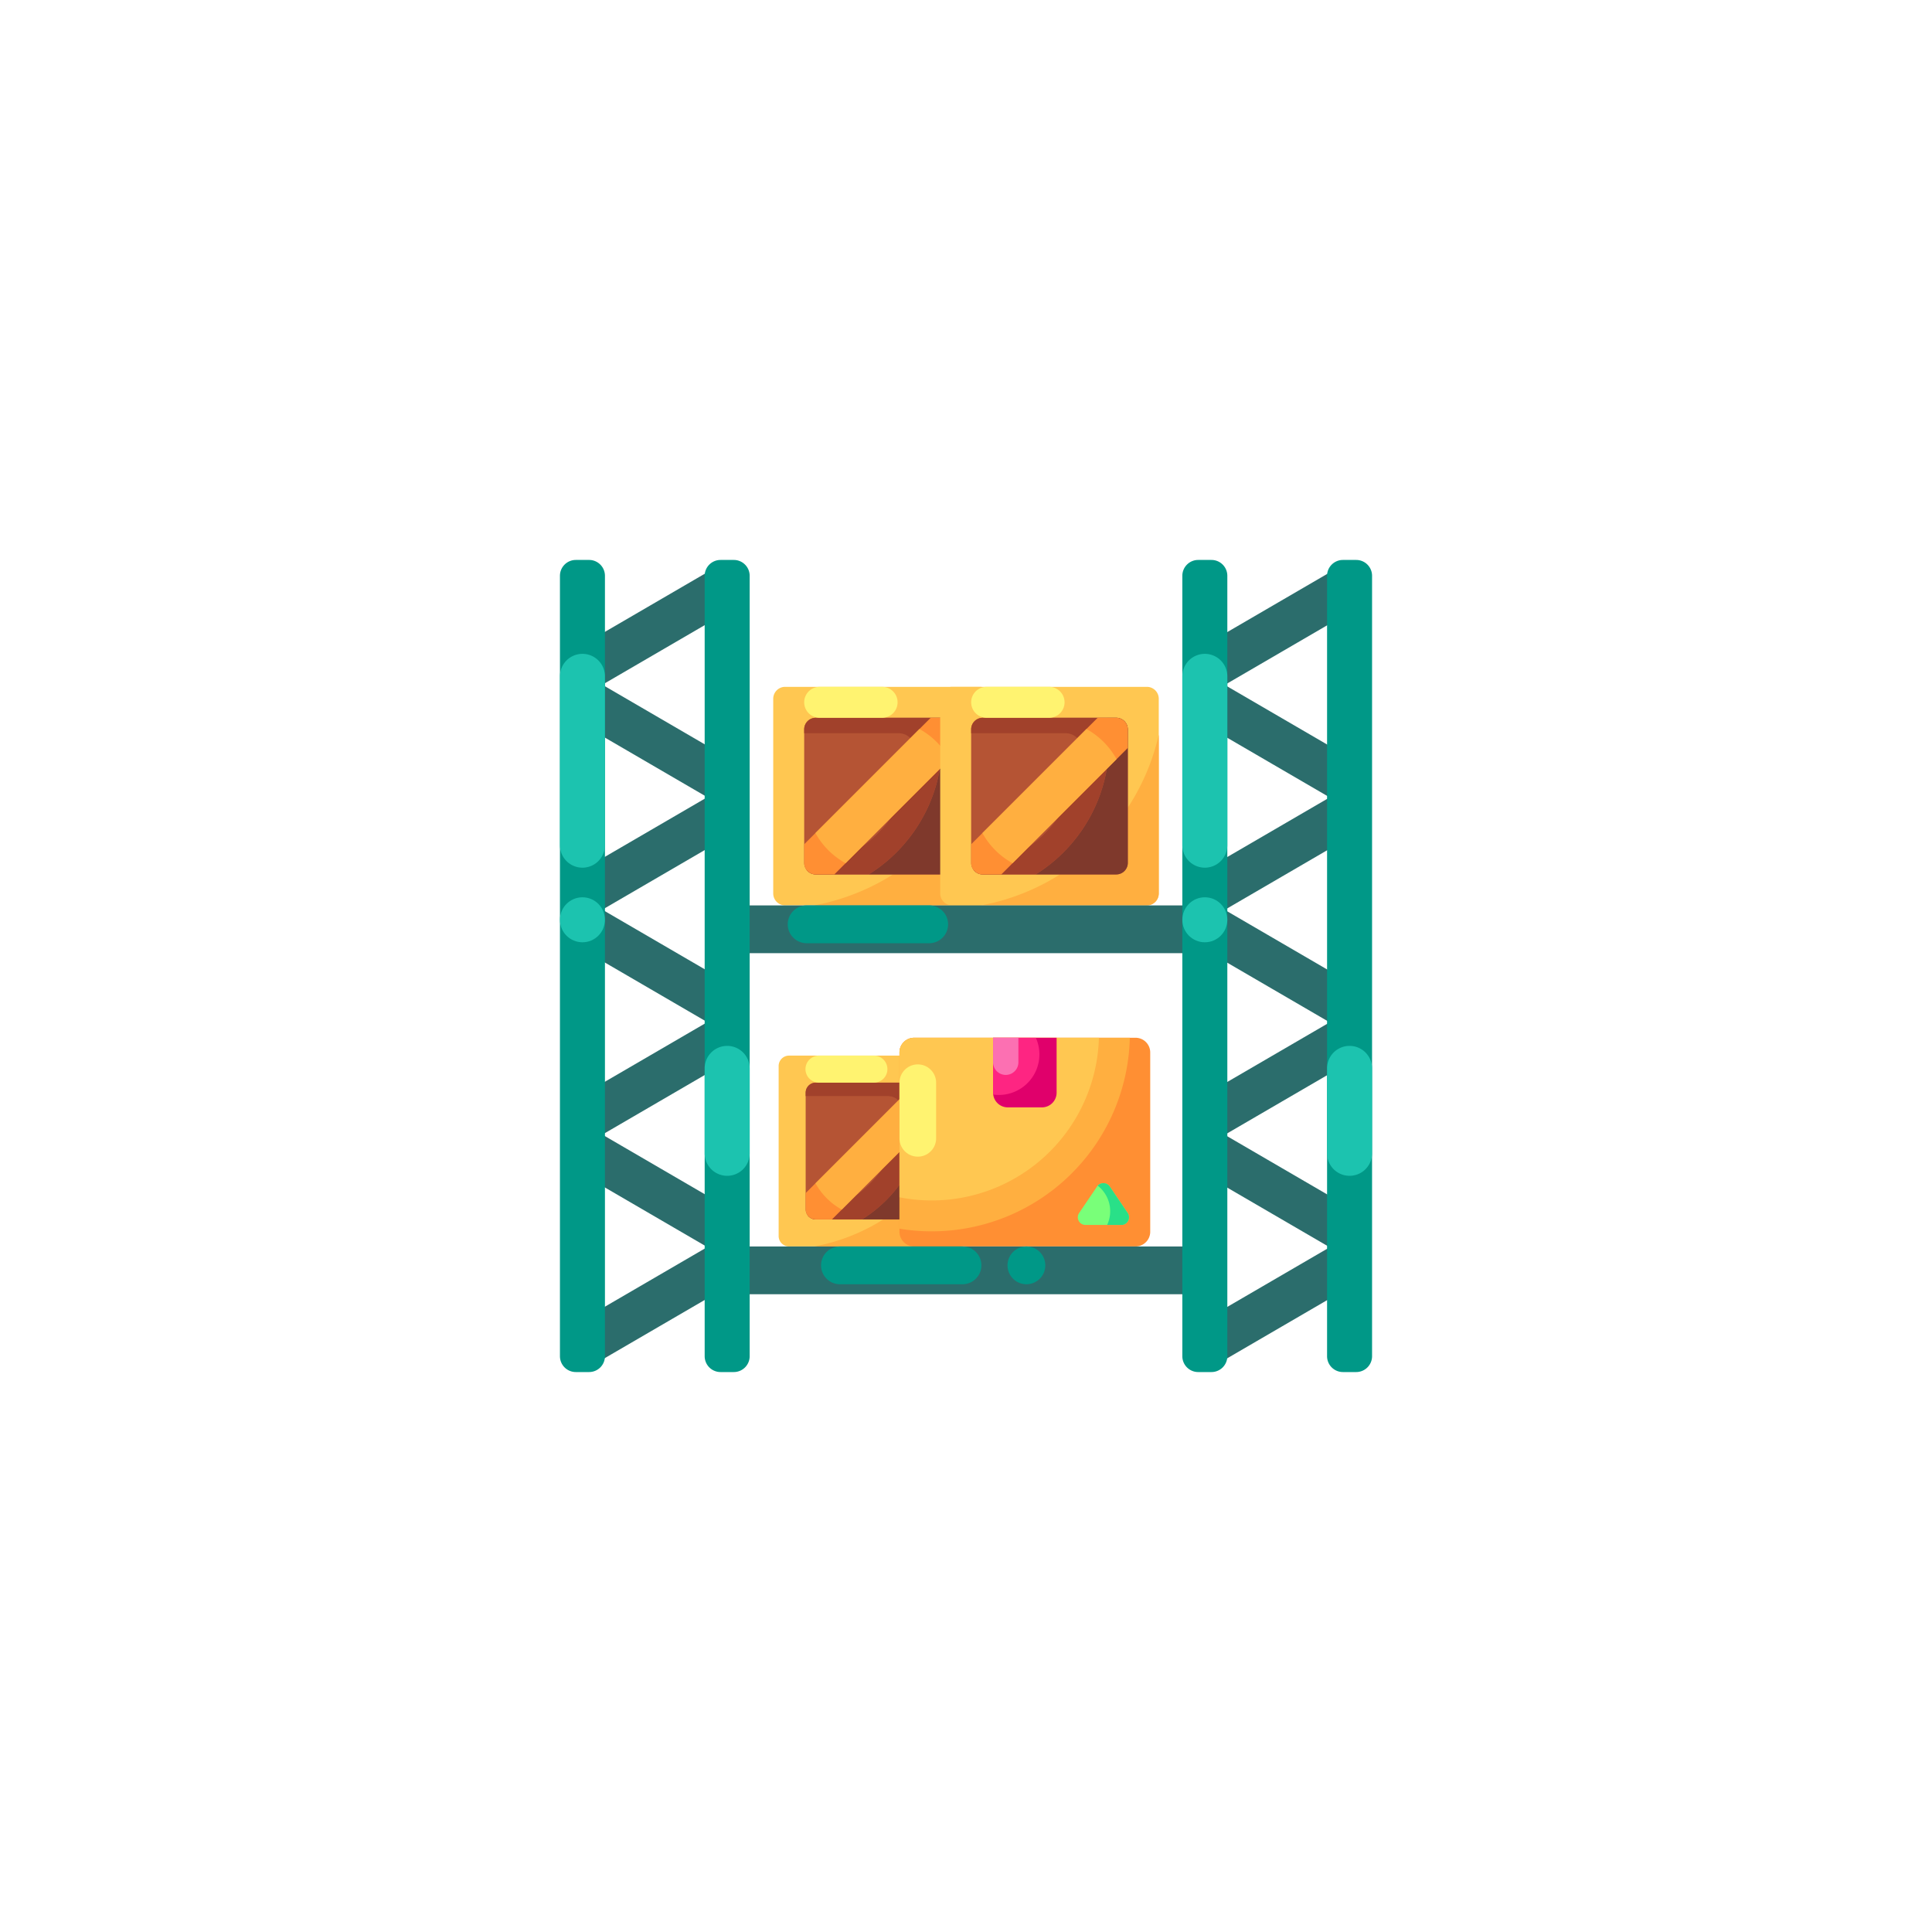<svg xmlns="http://www.w3.org/2000/svg" xmlns:xlink="http://www.w3.org/1999/xlink" width="747" height="747" viewBox="0 0 747 747">
  <defs>
    <filter id="Ellipse_12" x="0" y="0" width="747" height="747" filterUnits="userSpaceOnUse">
      <feOffset input="SourceAlpha"/>
      <feGaussianBlur stdDeviation="29.5" result="blur"/>
      <feFlood flood-color="#60e9ff" flood-opacity="0.271"/>
      <feComposite operator="in" in2="blur"/>
      <feComposite in="SourceGraphic"/>
    </filter>
    <clipPath id="clip-path">
      <circle id="Ellipse_12_copy" data-name="Ellipse 12 copy" cx="262" cy="262" r="262" transform="translate(1072 382)" fill="#fff"/>
    </clipPath>
  </defs>
  <g id="image" transform="translate(-960.5 -270.5)">
    <g transform="matrix(1, 0, 0, 1, 960.5, 270.5)" filter="url(#Ellipse_12)">
      <circle id="Ellipse_12-2" data-name="Ellipse 12" cx="285" cy="285" r="285" transform="translate(88.5 88.5)" fill="#fff"/>
    </g>
    <g id="Ellipse_12_copy-2" data-name="Ellipse 12 copy">
      <circle id="Ellipse_12_copy-3" data-name="Ellipse 12 copy" cx="262" cy="262" r="262" transform="translate(1072 382)" fill="#fff"/>
      <g id="Clip" clip-path="url(#clip-path)">
        <g id="inventory" transform="translate(1177 487)">
          <g id="Group_158" data-name="Group 158" transform="translate(56.871 184.744)">
            <g id="Group_157" data-name="Group 157">
              <g id="Group_155" data-name="Group 155" transform="translate(27.687)">
                <g id="Group_144" data-name="Group 144" transform="translate(0 6.902)">
                  <g id="Group_143" data-name="Group 143">
                    <g id="Group_142" data-name="Group 142">
                      <path id="Path_101" data-name="Path 101" d="M207.638,386.277H141.905a4.026,4.026,0,0,1-4.026-4.026V316.519a4.026,4.026,0,0,1,4.026-4.026h65.733a4.026,4.026,0,0,1,4.026,4.026v65.733A4.026,4.026,0,0,1,207.638,386.277Z" transform="translate(-137.879 -312.493)" fill="#ffc751"/>
                      <path id="Path_102" data-name="Path 102" d="M220.367,338.866v53.582a4.028,4.028,0,0,1-4.024,4.032H160.387A75.726,75.726,0,0,0,220.367,338.866Z" transform="translate(-146.583 -322.692)" fill="#ffaf40"/>
                      <g id="Group_141" data-name="Group 141" transform="translate(10.451 10.448)">
                        <path id="Path_103" data-name="Path 103" d="M207.8,333.441v45.066a3.908,3.908,0,0,1-3.908,3.908H158.828a3.908,3.908,0,0,1-3.908-3.908V333.441a3.908,3.908,0,0,1,3.908-3.908h45.066A3.908,3.908,0,0,1,207.8,333.441Z" transform="translate(-154.92 -329.531)" fill="#b55434"/>
                        <path id="Path_104" data-name="Path 104" d="M221.538,333.442v45.066a3.908,3.908,0,0,1-3.908,3.908H190.435A52.7,52.7,0,0,0,214.6,329.534h3.026A3.907,3.907,0,0,1,221.538,333.442Z" transform="translate(-168.654 -329.531)" fill="#7f392c"/>
                        <path id="Path_105" data-name="Path 105" d="M200.869,329.533h-42.04a3.909,3.909,0,0,0-3.908,3.908v1.3H186.77a5.655,5.655,0,0,1,5.654,5.97c0,.023,0,.046,0,.067A43.644,43.644,0,0,1,155.7,380.844h0a3.9,3.9,0,0,0,3.132,1.57H176.7a52.7,52.7,0,0,0,24.168-52.883Z" transform="translate(-154.92 -329.531)" fill="#a1412b"/>
                        <g id="Group_140" data-name="Group 140" transform="translate(0)">
                          <path id="Path_106" data-name="Path 106" d="M207.8,333.441V339.7l-3.791,3.791-35.116,35.123-3.8,3.8h-6.263a3.91,3.91,0,0,1-3.912-3.911v-6.271l42.705-42.705H203.9A3.91,3.91,0,0,1,207.8,333.441Z" transform="translate(-154.92 -329.529)" fill="#ff8f33"/>
                        </g>
                        <path id="Path_107" data-name="Path 107" d="M206.4,345.887,171.283,381.01A25.948,25.948,0,0,1,161.1,370.835l35.123-35.123A26.015,26.015,0,0,1,206.4,345.887Z" transform="translate(-157.31 -331.92)" fill="#ffaf40"/>
                      </g>
                    </g>
                    <path id="Path_108" data-name="Path 108" d="M181.225,322.942h-21.08a5.225,5.225,0,1,1,0-10.449h21.08a5.225,5.225,0,1,1,0,10.449Z" transform="translate(-144.469 -312.493)" fill="#fff370"/>
                  </g>
                </g>
                <g id="Group_154" data-name="Group 154" transform="translate(46.721)">
                  <g id="Group_153" data-name="Group 153">
                    <g id="Group_148" data-name="Group 148">
                      <path id="Path_109" data-name="Path 109" d="M311.012,306.92v69.327a5.681,5.681,0,0,1-5.681,5.681h-85.59a5.681,5.681,0,0,1-5.681-5.681V306.92a5.681,5.681,0,0,1,5.681-5.681h85.59A5.681,5.681,0,0,1,311.012,306.92Z" transform="translate(-214.061 -301.239)" fill="#ff8f33"/>
                      <path id="Path_110" data-name="Path 110" d="M303.12,301.24a76.626,76.626,0,0,1-89.058,73.827V306.92a5.681,5.681,0,0,1,5.681-5.681H303.12Z" transform="translate(-214.061 -301.239)" fill="#ffaf40"/>
                      <path id="Path_111" data-name="Path 111" d="M291.174,301.24a64.674,64.674,0,0,1-77.112,61.691v-56.01a5.681,5.681,0,0,1,5.681-5.681Z" transform="translate(-214.061 -301.239)" fill="#ffc751"/>
                      <g id="Group_147" data-name="Group 147" transform="translate(0.001 10.302)">
                        <g id="Group_146" data-name="Group 146">
                          <g id="Group_145" data-name="Group 145">
                            <path id="Path_112" data-name="Path 112" d="M214.062,325.121v21.5a7.084,7.084,0,0,0,14.168,0v-21.5a7.084,7.084,0,1,0-14.168,0Z" transform="translate(-214.062 -318.037)" fill="#fff370"/>
                          </g>
                        </g>
                      </g>
                    </g>
                    <g id="Group_150" data-name="Group 150" transform="translate(68.951 56.223)">
                      <g id="Group_149" data-name="Group 149">
                        <path id="Path_113" data-name="Path 113" d="M345.774,404.448l-6.93-10.231a2.964,2.964,0,0,0-4.908,0l-6.93,10.231a2.964,2.964,0,0,0,2.454,4.626h13.86a2.964,2.964,0,0,0,2.454-4.626Z" transform="translate(-326.491 -392.916)" fill="#79ff79"/>
                        <path id="Path_114" data-name="Path 114" d="M348.175,409.073H342.68a12.525,12.525,0,0,0-3.634-15.184,2.967,2.967,0,0,1,4.653.326l6.929,10.231A2.964,2.964,0,0,1,348.175,409.073Z" transform="translate(-331.346 -392.916)" fill="#29e088"/>
                      </g>
                    </g>
                    <path id="Path_115" data-name="Path 115" d="M297.641,301.24v21.234a5.682,5.682,0,0,1-5.681,5.681H278.766a5.678,5.678,0,0,1-5.632-4.95,5.132,5.132,0,0,1-.049-.731V301.24Z" transform="translate(-236.887 -301.239)" fill="#e0006b"/>
                    <path id="Path_116" data-name="Path 116" d="M290.989,307.682a15.68,15.68,0,0,1-17.854,15.523,5.132,5.132,0,0,1-.049-.731V301.24h16.523a15.626,15.626,0,0,1,1.381,6.442Z" transform="translate(-236.887 -301.239)" fill="#fe2582"/>
                    <g id="Group_152" data-name="Group 152" transform="translate(36.198 0.001)">
                      <g id="Group_151" data-name="Group 151">
                        <path id="Path_117" data-name="Path 117" d="M282.871,301.24v9.478a4.893,4.893,0,1,1-9.787,0V301.24Z" transform="translate(-273.084 -301.24)" fill="#fc70b2"/>
                      </g>
                    </g>
                  </g>
                </g>
              </g>
              <path id="Path_118" data-name="Path 118" d="M288.718,451.286H97.005a4.272,4.272,0,0,1-4.272-4.272v-9.931a4.272,4.272,0,0,1,4.272-4.272H288.717a4.272,4.272,0,0,1,4.272,4.272v9.931a4.271,4.271,0,0,1-4.271,4.272Z" transform="translate(-92.733 -352.12)" fill="#2b6d6c"/>
              <g id="Group_156" data-name="Group 156" transform="translate(44.079 80.689)">
                <path id="Path_119" data-name="Path 119" d="M289.477,432.808a7.308,7.308,0,1,0,7.308,7.308A7.309,7.309,0,0,0,289.477,432.808Z" transform="translate(-210.07 -432.808)" fill="#009887"/>
                <path id="Path_120" data-name="Path 120" d="M219.3,432.808h-47.38a7.308,7.308,0,0,0,0,14.617H219.3a7.308,7.308,0,1,0,0-14.617Z" transform="translate(-164.607 -432.808)" fill="#009887"/>
              </g>
            </g>
          </g>
          <g id="Group_173" data-name="Group 173" transform="translate(56.871 49.059)">
            <g id="Group_172" data-name="Group 172">
              <g id="Group_171" data-name="Group 171" transform="translate(25.595)">
                <g id="Group_164" data-name="Group 164">
                  <g id="Group_163" data-name="Group 163">
                    <g id="Group_162" data-name="Group 162">
                      <g id="Group_161" data-name="Group 161" transform="translate(0 0.001)">
                        <path id="Path_121" data-name="Path 121" d="M214.363,164.5H139.078a4.611,4.611,0,0,1-4.611-4.611V84.607A4.611,4.611,0,0,1,139.078,80h75.285a4.611,4.611,0,0,1,4.611,4.611v75.285A4.61,4.61,0,0,1,214.363,164.5Z" transform="translate(-134.467 -79.996)" fill="#ffc751"/>
                        <path id="Path_122" data-name="Path 122" d="M228.941,110.2v61.368a4.613,4.613,0,0,1-4.609,4.617H160.245A86.727,86.727,0,0,0,228.941,110.2Z" transform="translate(-144.436 -91.677)" fill="#ffaf40"/>
                        <g id="Group_160" data-name="Group 160" transform="translate(11.97 11.968)">
                          <path id="Path_123" data-name="Path 123" d="M214.553,103.988V155.6a4.476,4.476,0,0,1-4.476,4.476H158.461a4.476,4.476,0,0,1-4.476-4.476V103.988a4.476,4.476,0,0,1,4.476-4.476h51.615a4.476,4.476,0,0,1,4.476,4.476Z" transform="translate(-153.985 -99.511)" fill="#b55434"/>
                          <path id="Path_124" data-name="Path 124" d="M230.282,103.988V155.6a4.476,4.476,0,0,1-4.476,4.476H194.66a60.359,60.359,0,0,0,27.68-60.568h3.466a4.476,4.476,0,0,1,4.476,4.476Z" transform="translate(-169.715 -99.511)" fill="#7f392c"/>
                          <path id="Path_125" data-name="Path 125" d="M206.611,99.512H158.461a4.476,4.476,0,0,0-4.476,4.476v1.492h36.477a6.477,6.477,0,0,1,6.476,6.838c0,.027,0,.052,0,.076a49.988,49.988,0,0,1-42.059,45.886h0a4.467,4.467,0,0,0,3.587,1.8H178.93a60.365,60.365,0,0,0,27.68-60.568Z" transform="translate(-153.985 -99.511)" fill="#a1412b"/>
                          <g id="Group_159" data-name="Group 159" transform="translate(0)">
                            <path id="Path_126" data-name="Path 126" d="M214.55,103.989v7.174l-4.341,4.341-40.22,40.228-4.35,4.35h-7.174a4.478,4.478,0,0,1-4.479-4.479v-7.182L202.9,99.51h7.182A4.476,4.476,0,0,1,214.55,103.989Z" transform="translate(-153.985 -99.51)" fill="#ff8f33"/>
                          </g>
                          <path id="Path_127" data-name="Path 127" d="M212.945,118.243l-40.22,40.228a29.713,29.713,0,0,1-11.662-11.654l40.228-40.228a29.789,29.789,0,0,1,11.654,11.654Z" transform="translate(-156.723 -102.248)" fill="#ffaf40"/>
                        </g>
                      </g>
                      <path id="Path_128" data-name="Path 128" d="M184.112,91.963H159.969a5.984,5.984,0,1,1,0-11.968h24.144a5.984,5.984,0,1,1,0,11.968Z" transform="translate(-142.015 -79.995)" fill="#fff370"/>
                    </g>
                  </g>
                </g>
                <g id="Group_170" data-name="Group 170" transform="translate(64.56)">
                  <g id="Group_169" data-name="Group 169">
                    <g id="Group_168" data-name="Group 168">
                      <g id="Group_167" data-name="Group 167" transform="translate(0 0.001)">
                        <path id="Path_129" data-name="Path 129" d="M319.633,164.5H244.348a4.611,4.611,0,0,1-4.611-4.611V84.607A4.611,4.611,0,0,1,244.348,80h75.285a4.611,4.611,0,0,1,4.611,4.611v75.285A4.61,4.61,0,0,1,319.633,164.5Z" transform="translate(-239.737 -79.996)" fill="#ffc751"/>
                        <path id="Path_130" data-name="Path 130" d="M334.211,110.2v61.368a4.613,4.613,0,0,1-4.609,4.617H265.515a86.728,86.728,0,0,0,68.7-65.985Z" transform="translate(-249.706 -91.677)" fill="#ffaf40"/>
                        <g id="Group_166" data-name="Group 166" transform="translate(11.97 11.968)">
                          <path id="Path_131" data-name="Path 131" d="M319.823,103.988V155.6a4.476,4.476,0,0,1-4.476,4.476H263.731a4.476,4.476,0,0,1-4.476-4.476V103.988a4.476,4.476,0,0,1,4.476-4.476h51.615a4.476,4.476,0,0,1,4.476,4.476Z" transform="translate(-259.255 -99.511)" fill="#b55434"/>
                          <path id="Path_132" data-name="Path 132" d="M335.552,103.988V155.6a4.476,4.476,0,0,1-4.476,4.476H299.93a60.359,60.359,0,0,0,27.68-60.568h3.466a4.476,4.476,0,0,1,4.476,4.476Z" transform="translate(-274.985 -99.511)" fill="#7f392c"/>
                          <path id="Path_133" data-name="Path 133" d="M311.881,99.512H263.731a4.476,4.476,0,0,0-4.476,4.476v1.492h36.477a6.477,6.477,0,0,1,6.476,6.838c0,.027,0,.052,0,.076a49.988,49.988,0,0,1-42.059,45.886h0a4.467,4.467,0,0,0,3.587,1.8H284.2a60.365,60.365,0,0,0,27.68-60.568Z" transform="translate(-259.255 -99.511)" fill="#a1412b"/>
                          <g id="Group_165" data-name="Group 165" transform="translate(0)">
                            <path id="Path_134" data-name="Path 134" d="M319.82,103.989v7.174l-4.341,4.341-40.22,40.228-4.35,4.35h-7.174a4.478,4.478,0,0,1-4.479-4.479v-7.182L308.166,99.51h7.182A4.476,4.476,0,0,1,319.82,103.989Z" transform="translate(-259.255 -99.51)" fill="#ff8f33"/>
                          </g>
                          <path id="Path_135" data-name="Path 135" d="M318.215,118.243,278,158.47a29.713,29.713,0,0,1-11.662-11.654l40.228-40.228A29.789,29.789,0,0,1,318.215,118.243Z" transform="translate(-261.993 -102.248)" fill="#ffaf40"/>
                        </g>
                      </g>
                      <path id="Path_136" data-name="Path 136" d="M289.382,91.963H265.239a5.984,5.984,0,0,1,0-11.968h24.144a5.984,5.984,0,1,1,0,11.968Z" transform="translate(-247.285 -79.995)" fill="#fff370"/>
                    </g>
                  </g>
                </g>
              </g>
              <path id="Path_137" data-name="Path 137" d="M288.718,236.273H97.005A4.272,4.272,0,0,1,92.733,232v-9.932a4.272,4.272,0,0,1,4.272-4.272H288.717a4.272,4.272,0,0,1,4.272,4.272V232a4.271,4.271,0,0,1-4.271,4.272Z" transform="translate(-92.733 -133.286)" fill="#2b6d6c"/>
              <path id="Path_138" data-name="Path 138" d="M198.3,217.8h-47.38a7.308,7.308,0,0,0,0,14.617H198.3a7.308,7.308,0,1,0,0-14.617Z" transform="translate(-112.407 -133.285)" fill="#009887"/>
            </g>
          </g>
          <g id="Group_177" data-name="Group 177" transform="translate(0)">
            <g id="Group_176" data-name="Group 176" transform="translate(0)">
              <g id="Group_174" data-name="Group 174" transform="translate(4.275 2.809)">
                <path id="Path_139" data-name="Path 139" d="M0,0H64.762V17.171H0Z" transform="matrix(0.864, -0.503, 0.503, 0.864, 0, 293.549)" fill="#2b6d6c"/>
                <path id="Path_140" data-name="Path 140" d="M0,0H17.171V64.762H0Z" transform="matrix(0.503, -0.864, 0.864, 0.503, 0.077, 232.233)" fill="#2b6d6c"/>
                <path id="Path_141" data-name="Path 141" d="M0,0H64.762V17.171H0Z" transform="matrix(0.864, -0.503, 0.503, 0.864, 0.032, 206.558)" fill="#2b6d6c"/>
                <path id="Path_142" data-name="Path 142" d="M0,0H17.171V64.762H0Z" transform="matrix(0.503, -0.864, 0.864, 0.503, 0.083, 145.267)" fill="#2b6d6c"/>
                <path id="Path_143" data-name="Path 143" d="M0,0H64.762V17.171H0Z" transform="matrix(0.864, -0.503, 0.503, 0.864, 0.064, 119.566)" fill="#2b6d6c"/>
                <path id="Path_144" data-name="Path 144" d="M0,0H17.171V64.762H0Z" transform="matrix(0.503, -0.864, 0.864, 0.503, 0.089, 58.301)" fill="#2b6d6c"/>
                <path id="Path_145" data-name="Path 145" d="M0,0H64.762V17.171H0Z" transform="matrix(0.864, -0.503, 0.503, 0.864, 0.095, 32.575)" fill="#2b6d6c"/>
              </g>
              <g id="Group_175" data-name="Group 175">
                <path id="Path_146" data-name="Path 146" d="M11.265,314H6.133A6.133,6.133,0,0,1,0,307.867V6.133A6.133,6.133,0,0,1,6.133,0h5.132A6.133,6.133,0,0,1,17.4,6.133V307.867A6.133,6.133,0,0,1,11.265,314Z" fill="#009887"/>
                <path id="Path_147" data-name="Path 147" d="M17.4,133.18V67.9A8.7,8.7,0,0,0,0,67.9V133.18a8.7,8.7,0,1,0,17.4,0Z" transform="translate(0 -22.893)" fill="#1cc3af"/>
                <path id="Path_148" data-name="Path 148" d="M102.51,314H97.378a6.133,6.133,0,0,1-6.133-6.133V6.133A6.133,6.133,0,0,1,97.378,0h5.132a6.133,6.133,0,0,1,6.133,6.133V307.867A6.133,6.133,0,0,1,102.51,314Z" transform="translate(-35.286 0)" fill="#009887"/>
                <path id="Path_149" data-name="Path 149" d="M91.245,315.063V347.9a8.7,8.7,0,1,0,17.4,0V315.063a8.7,8.7,0,1,0-17.4,0Z" transform="translate(-35.286 -118.477)" fill="#1cc3af"/>
              </g>
            </g>
            <circle id="Ellipse_4" data-name="Ellipse 4" cx="8.699" cy="8.699" r="8.699" transform="translate(0 130.431)" fill="#1cc3af"/>
          </g>
          <g id="Group_181" data-name="Group 181" transform="translate(240.644)">
            <g id="Group_180" data-name="Group 180">
              <g id="Group_178" data-name="Group 178" transform="translate(4.257 2.897)">
                <path id="Path_150" data-name="Path 150" d="M0,0H64.762V17.171H0Z" transform="matrix(0.864, -0.503, 0.503, 0.864, 0, 293.548)" fill="#2b6d6c"/>
                <path id="Path_151" data-name="Path 151" d="M0,0H17.171V64.762H0Z" transform="matrix(0.503, -0.864, 0.864, 0.503, 0.006, 232.164)" fill="#2b6d6c"/>
                <path id="Path_152" data-name="Path 152" d="M0,0H64.762V17.171H0Z" transform="matrix(0.864, -0.503, 0.503, 0.864, 0.032, 206.558)" fill="#2b6d6c"/>
                <path id="Path_153" data-name="Path 153" d="M0,0H17.171V64.762H0Z" transform="matrix(0.503, -0.864, 0.864, 0.503, 0.013, 145.198)" fill="#2b6d6c"/>
                <path id="Path_154" data-name="Path 154" d="M0,0H64.762V17.171H0Z" transform="matrix(0.864, -0.503, 0.503, 0.864, 0.063, 119.566)" fill="#2b6d6c"/>
                <path id="Path_155" data-name="Path 155" d="M0,0H17.171V64.762H0Z" transform="matrix(0.503, -0.864, 0.864, 0.503, 0.02, 58.232)" fill="#2b6d6c"/>
                <path id="Path_156" data-name="Path 156" d="M0,0H64.762V17.171H0Z" transform="matrix(0.864, -0.503, 0.503, 0.864, 0.095, 32.575)" fill="#2b6d6c"/>
              </g>
              <g id="Group_179" data-name="Group 179">
                <path id="Path_157" data-name="Path 157" d="M403.652,314H398.52a6.133,6.133,0,0,1-6.133-6.133V6.133A6.133,6.133,0,0,1,398.52,0h5.132a6.133,6.133,0,0,1,6.133,6.133V307.867A6.133,6.133,0,0,1,403.652,314Z" transform="translate(-392.387 0)" fill="#009887"/>
                <path id="Path_158" data-name="Path 158" d="M409.785,133.18V67.9a8.7,8.7,0,1,0-17.4,0V133.18a8.7,8.7,0,1,0,17.4,0Z" transform="translate(-392.387 -22.893)" fill="#1cc3af"/>
                <path id="Path_159" data-name="Path 159" d="M494.9,314h-5.132a6.133,6.133,0,0,1-6.133-6.133V6.133A6.133,6.133,0,0,1,489.765,0H494.9a6.133,6.133,0,0,1,6.133,6.133V307.867A6.133,6.133,0,0,1,494.9,314Z" transform="translate(-427.673 0)" fill="#009887"/>
                <path id="Path_160" data-name="Path 160" d="M483.632,315.063V347.9a8.7,8.7,0,1,0,17.4,0V315.063a8.7,8.7,0,1,0-17.4,0Z" transform="translate(-427.673 -118.477)" fill="#1cc3af"/>
              </g>
            </g>
            <circle id="Ellipse_5" data-name="Ellipse 5" cx="8.699" cy="8.699" r="8.699" transform="translate(0 130.431)" fill="#1cc3af"/>
          </g>
        </g>
      </g>
    </g>
  </g>
</svg>

